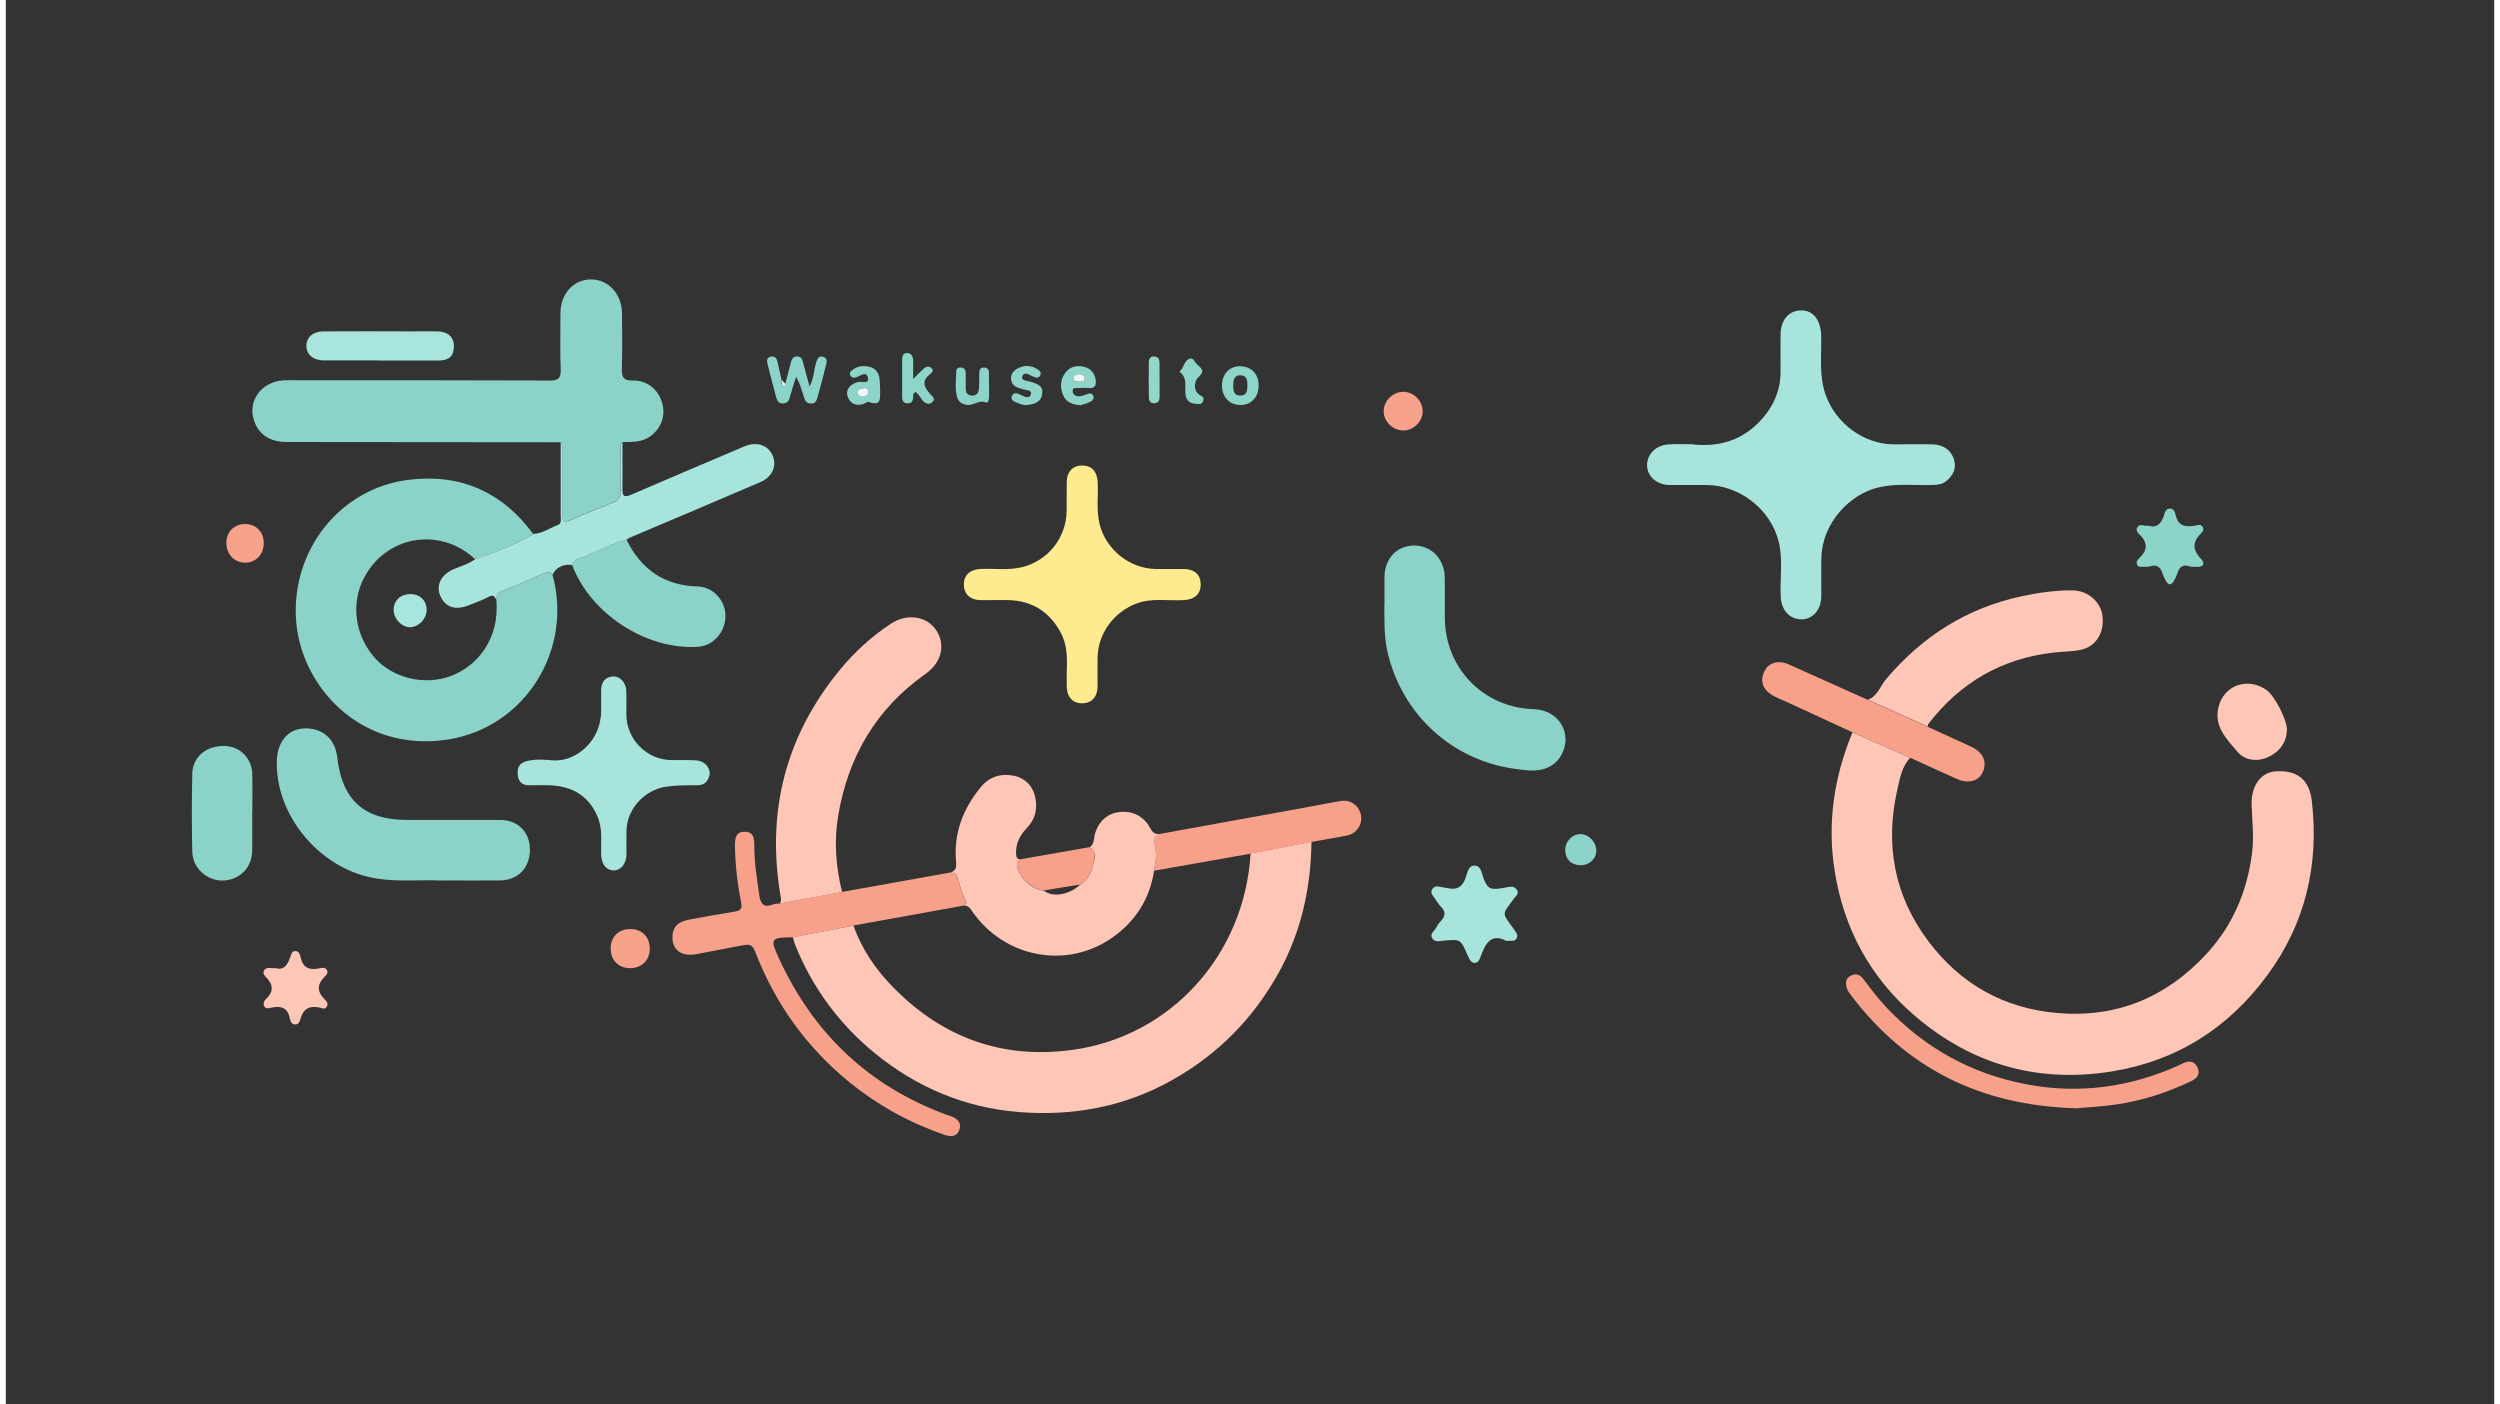 <?xml version="1.0" encoding="UTF-8"?>
<svg xmlns="http://www.w3.org/2000/svg" xmlns:xlink="http://www.w3.org/1999/xlink" width="267px"
    height="150px" viewBox="0 0 163 92" version="1.1">
    <rect x="0" y="0" width="163" height="92" fill="#333333" stroke="none"/>
    <g id="surface1">
        <path
            style=" stroke:none;fill-rule:nonzero;fill:rgb(99.608%,77.647%,71.373%);fill-opacity:1;"
            d="M 124.758 49.633 C 124.195 50.207 124.07 50.988 123.906 51.715 C 123.082 55.32 123.703 58.68 125.926 61.641 C 128.043 64.465 130.887 66.062 134.414 66.359 C 138.301 66.688 141.547 65.312 144.16 62.477 C 145.871 60.621 146.82 58.395 147.141 55.863 C 147.273 54.789 147.141 53.75 147.109 52.699 C 147.074 51.469 147.719 50.594 148.676 50.527 C 150.102 50.43 150.891 51.07 151.055 52.469 C 151.535 56.625 150.645 60.453 148.172 63.836 C 145.609 67.344 142.184 69.516 137.879 70.195 C 133.012 70.957 128.688 69.688 124.988 66.488 C 122.121 64.008 120.391 60.82 119.797 57.043 C 119.301 53.91 119.754 50.895 120.965 47.973 C 122.227 48.527 123.488 49.086 124.754 49.641 Z M 124.758 49.633 " />
        <path
            style=" stroke:none;fill-rule:nonzero;fill:rgb(99.608%,77.647%,71.373%);fill-opacity:1;"
            d="M 85.527 55.148 C 85.488 58.164 84.855 61.039 83.395 63.688 C 81.738 66.688 79.434 69.039 76.441 70.727 C 73.277 72.52 69.867 73.129 66.301 72.84 C 62.812 72.547 59.684 71.234 56.949 69.008 C 54.59 67.082 52.836 64.703 51.699 61.875 C 51.641 61.715 51.602 61.551 51.559 61.387 C 52.879 61.133 54.203 60.871 55.523 60.621 C 56.082 62.211 57.023 63.566 58.191 64.738 C 61.414 67.996 65.32 69.398 69.875 68.77 C 76.309 67.891 81.145 62.551 81.539 55.902 C 82.867 55.648 84.195 55.387 85.52 55.133 Z M 85.527 55.148 " />
        <path
            style=" stroke:none;fill-rule:nonzero;fill:rgb(54.51%,82.745%,78.431%);fill-opacity:1;"
            d="M 35.812 37.645 C 37.172 42.578 34.008 47.66 28.941 48.445 C 23.184 49.324 19.234 44.875 19.004 40.48 C 18.766 35.973 21.914 32 26.355 31.434 C 29.719 31 32.508 32.195 34.547 34.98 C 33.352 35.711 32.055 36.18 30.738 36.629 C 29.973 35.91 29.059 35.473 28.027 35.359 C 26.09 35.156 24.312 36.164 23.438 37.906 C 22.582 39.59 22.887 41.668 24.195 43.121 C 25.375 44.43 27.434 44.922 29.156 44.281 C 30.82 43.66 32.359 41.914 32.133 39.316 C 32.133 39.047 32.164 38.859 32.477 38.734 C 33.418 38.367 34.332 37.941 35.262 37.555 C 35.453 37.473 35.664 37.41 35.812 37.652 Z M 35.812 37.645 " />
        <path
            style=" stroke:none;fill-rule:nonzero;fill:rgb(54.51%,82.745%,78.431%);fill-opacity:1;"
            d="M 36.324 28.969 C 30.352 28.969 24.379 28.961 18.406 28.953 C 17.316 28.953 16.59 28.484 16.27 27.582 C 15.809 26.27 16.738 24.992 18.223 24.91 C 18.555 24.895 18.898 24.91 19.238 24.91 C 24.699 24.91 30.168 24.902 35.625 24.926 C 36.168 24.926 36.367 24.805 36.348 24.223 C 36.301 22.992 36.332 21.758 36.332 20.52 C 36.332 19.23 37.207 18.281 38.367 18.305 C 39.48 18.316 40.352 19.266 40.363 20.512 C 40.379 21.723 40.387 22.938 40.355 24.148 C 40.344 24.691 40.438 24.938 41.07 24.926 C 42.027 24.91 42.742 25.52 42.996 26.395 C 43.23 27.223 42.941 28.059 42.215 28.582 C 41.664 28.977 41.02 28.953 40.387 28.961 C 40.195 29.125 40.27 29.359 40.27 29.559 C 40.27 30.434 40.246 31.297 40.27 32.172 C 40.277 32.547 40.141 32.762 39.801 32.895 C 38.863 33.27 37.922 33.648 37 34.059 C 36.57 34.254 36.441 34.156 36.441 33.695 C 36.457 32.336 36.449 30.977 36.441 29.621 C 36.441 29.395 36.531 29.148 36.316 28.961 Z M 36.324 28.969 " />
        <path
            style=" stroke:none;fill-rule:nonzero;fill:rgb(65.49%,89.804%,86.275%);fill-opacity:1;"
            d="M 110.52 29.113 C 112.297 29.297 113.824 28.812 115.035 27.445 C 115.809 26.574 116.246 25.566 116.254 24.387 C 116.254 23.559 116.246 22.73 116.254 21.902 C 116.27 20.922 116.82 20.32 117.645 20.332 C 118.41 20.348 118.883 20.984 118.914 21.945 C 118.957 23.273 118.742 24.617 119.227 25.918 C 119.902 27.746 121.699 29.082 123.629 29.105 C 124.477 29.113 125.324 29.09 126.172 29.105 C 126.93 29.125 127.426 29.477 127.621 30.121 C 127.789 30.703 127.547 31.148 127.105 31.516 C 126.848 31.73 126.535 31.754 126.215 31.77 C 125.102 31.805 123.98 31.664 122.867 31.883 C 120.742 32.293 118.98 34.328 118.93 36.508 C 118.906 37.359 118.93 38.211 118.922 39.062 C 118.914 39.941 118.355 40.578 117.629 40.57 C 116.828 40.562 116.301 39.965 116.262 39.055 C 116.211 37.867 116.418 36.672 116.137 35.5 C 115.617 33.375 113.59 31.785 111.406 31.77 C 110.602 31.77 109.793 31.77 108.992 31.77 C 108.172 31.77 107.527 31.215 107.512 30.516 C 107.488 29.785 108.047 29.18 108.879 29.113 C 109.43 29.066 109.977 29.105 110.527 29.105 Z M 110.52 29.113 " />
        <path
            style=" stroke:none;fill-rule:nonzero;fill:rgb(99.608%,77.647%,71.373%);fill-opacity:1;"
            d="M 70.996 55.492 C 71.191 55.363 71.25 55.199 71.281 54.969 C 71.375 54.082 71.969 53.387 72.719 53.23 C 73.664 53.027 74.52 53.402 74.965 54.246 C 75.113 54.535 75.289 54.664 75.602 54.633 C 75.402 54.758 75.121 54.848 75.23 55.184 C 75.43 55.805 75.336 56.426 75.215 57.043 C 74.941 58.859 74.02 60.305 72.562 61.359 C 69.578 63.523 65.457 62.77 63.332 59.738 C 63.191 59.531 63.062 59.297 62.754 59.32 C 62.812 59.238 62.945 59.125 62.922 59.09 C 62.625 58.543 62.492 57.941 62.285 57.363 C 62.211 57.164 62.023 57.18 61.859 57.156 C 62.27 57.051 62.277 56.754 62.246 56.418 C 62.082 54.582 62.699 52.996 63.836 51.594 C 64.414 50.879 65.172 50.641 66.043 50.816 C 66.734 50.961 67.215 51.422 67.402 52.102 C 67.617 52.91 67.461 53.648 66.852 54.273 C 66.414 54.73 66.148 55.273 66.176 55.938 C 66.184 56.133 66.227 56.273 66.445 56.297 C 66.375 56.41 66.207 56.438 66.234 56.641 C 66.332 57.438 67.164 58.262 67.988 58.336 C 68.566 58.805 69.652 58.625 70.379 57.945 C 70.812 57.672 71.078 57.246 71.184 56.781 C 71.281 56.363 71.555 55.848 70.996 55.5 Z M 70.996 55.492 " />
        <path
            style=" stroke:none;fill-rule:nonzero;fill:rgb(99.608%,77.647%,71.373%);fill-opacity:1;"
            d="M 50.676 59.195 C 50.844 59.008 50.77 58.82 50.734 58.605 C 49.82 53.082 51.113 48.137 54.672 43.832 C 55.613 42.691 56.723 41.688 57.961 40.867 C 59.016 40.16 60.309 40.34 60.941 41.277 C 61.578 42.234 61.305 43.398 60.234 44.152 C 57.023 46.422 55.184 49.543 54.531 53.395 C 54.238 55.09 54.367 56.766 54.781 58.434 C 53.414 58.688 52.047 58.945 50.684 59.199 Z M 50.676 59.195 " />
        <path
            style=" stroke:none;fill-rule:nonzero;fill:rgb(54.51%,82.745%,78.431%);fill-opacity:1;"
            d="M 28.547 57.68 C 27.105 57.598 25.391 57.836 23.695 57.426 C 20.355 56.617 17.637 53.281 17.754 49.797 C 17.801 48.602 18.477 47.758 19.523 47.715 C 20.734 47.66 21.574 48.391 21.715 49.617 C 22.027 52.41 23.473 53.707 26.266 53.707 C 28.293 53.707 30.328 53.707 32.359 53.707 C 33.539 53.707 34.32 54.484 34.332 55.641 C 34.34 56.836 33.562 57.656 32.371 57.672 C 31.191 57.688 30.004 57.672 28.555 57.672 Z M 28.547 57.68 " />
        <path
            style=" stroke:none;fill-rule:nonzero;fill:rgb(96.863%,63.137%,54.118%);fill-opacity:1;"
            d="M 50.676 59.195 C 52.043 58.941 53.406 58.68 54.773 58.426 C 57.137 58 59.492 57.582 61.852 57.156 C 62.016 57.18 62.203 57.156 62.277 57.363 C 62.492 57.941 62.617 58.543 62.914 59.09 C 62.938 59.125 62.805 59.238 62.746 59.32 C 60.34 59.754 57.93 60.195 55.523 60.625 C 54.203 60.879 52.879 61.141 51.559 61.395 C 50.102 61.41 50.043 61.469 50.637 62.762 C 52.895 67.688 56.527 71.145 61.617 73.02 C 61.711 73.055 61.816 73.094 61.914 73.121 C 62.352 73.273 62.633 73.562 62.453 74.031 C 62.285 74.488 61.875 74.465 61.48 74.332 C 59.215 73.555 57.152 72.422 55.289 70.914 C 52.441 68.598 50.379 65.719 49.07 62.293 C 48.891 61.828 48.625 61.859 48.281 61.918 C 47.266 62.113 46.254 62.312 45.238 62.5 C 44.211 62.688 43.582 62.18 43.676 61.238 C 43.746 60.551 44.227 60.336 44.805 60.23 C 45.781 60.051 46.762 59.871 47.734 59.715 C 48.125 59.656 48.254 59.535 48.164 59.098 C 47.918 57.871 47.777 56.625 47.762 55.371 C 47.762 54.918 47.809 54.477 48.402 54.484 C 48.996 54.484 49.031 54.93 49.031 55.387 C 49.02 56.477 49.203 57.535 49.352 58.609 C 49.441 59.254 49.672 59.484 50.297 59.23 C 50.406 59.188 50.547 59.199 50.676 59.188 Z M 50.676 59.195 " />
        <path
            style=" stroke:none;fill-rule:nonzero;fill:rgb(54.51%,82.745%,78.431%);fill-opacity:1;"
            d="M 90.309 39.516 C 90.309 38.941 90.309 38.367 90.309 37.793 C 90.324 36.574 91.113 35.746 92.254 35.734 C 93.348 35.719 94.223 36.598 94.254 37.77 C 94.277 38.68 94.254 39.598 94.262 40.512 C 94.305 43.801 96.801 46.348 100.07 46.453 C 101.059 46.48 101.828 47.035 102.09 47.898 C 102.328 48.684 101.992 49.641 101.316 50.102 C 100.566 50.617 99.707 50.477 98.91 50.371 C 94.75 49.824 91.484 46.824 90.516 42.75 C 90.266 41.684 90.309 40.598 90.301 39.516 Z M 90.309 39.516 " />
        <path
            style=" stroke:none;fill-rule:nonzero;fill:rgb(99.608%,92.157%,56.471%);fill-opacity:1;"
            d="M 69.504 43.891 C 69.527 43.039 69.52 42.195 69.09 41.414 C 68.34 40.047 67.203 39.34 65.648 39.309 C 65.031 39.293 64.422 39.324 63.809 39.309 C 63.145 39.285 62.754 38.891 62.754 38.285 C 62.754 37.68 63.16 37.309 63.812 37.27 C 64.742 37.227 65.672 37.375 66.594 37.145 C 68.27 36.719 69.461 35.234 69.488 33.484 C 69.496 32.852 69.488 32.211 69.496 31.574 C 69.512 30.875 69.898 30.484 70.543 30.492 C 71.145 30.508 71.488 30.895 71.523 31.582 C 71.57 32.492 71.422 33.402 71.645 34.312 C 72.051 35.992 73.605 37.246 75.32 37.27 C 75.938 37.27 76.547 37.27 77.164 37.27 C 77.883 37.285 78.27 37.652 78.27 38.285 C 78.27 38.918 77.875 39.27 77.156 39.309 C 76.129 39.367 75.09 39.152 74.07 39.531 C 72.586 40.086 71.547 41.48 71.516 43.07 C 71.504 43.703 71.516 44.348 71.516 44.98 C 71.504 45.652 71.129 46.055 70.535 46.07 C 69.906 46.086 69.512 45.676 69.496 44.973 C 69.488 44.617 69.496 44.25 69.496 43.891 Z M 69.504 43.891 " />
        <path
            style=" stroke:none;fill-rule:nonzero;fill:rgb(65.49%,89.804%,86.275%);fill-opacity:1;"
            d="M 36.324 28.969 C 36.539 29.156 36.449 29.402 36.449 29.625 C 36.457 30.984 36.465 32.344 36.449 33.703 C 36.449 34.164 36.578 34.254 37.008 34.066 C 37.93 33.656 38.871 33.277 39.809 32.902 C 40.148 32.77 40.281 32.551 40.277 32.18 C 40.254 31.312 40.262 30.441 40.277 29.566 C 40.277 29.367 40.203 29.133 40.395 28.969 C 40.395 29.992 40.402 31.008 40.395 32.031 C 40.395 32.449 40.453 32.621 40.93 32.418 C 43.41 31.344 45.906 30.297 48.387 29.238 C 49.168 28.91 49.918 29.141 50.223 29.82 C 50.527 30.492 50.223 31.238 49.441 31.574 C 46.59 32.801 43.73 34.008 40.871 35.219 C 40.797 35.246 40.73 35.309 40.66 35.352 C 39.734 35.613 38.871 36.047 37.996 36.434 C 37.668 36.582 37.23 36.57 37.098 37.016 C 36.578 36.906 35.977 37.195 35.82 37.645 C 35.672 37.406 35.461 37.465 35.27 37.547 C 34.34 37.941 33.418 38.359 32.484 38.727 C 32.172 38.844 32.133 39.039 32.141 39.309 C 32.031 39.105 31.957 38.914 31.637 39.09 C 31.234 39.316 30.781 39.457 30.352 39.637 C 29.445 40.008 28.777 39.785 28.449 39.004 C 28.16 38.301 28.539 37.613 29.387 37.262 C 29.848 37.07 30.344 36.934 30.754 36.621 C 32.066 36.172 33.367 35.703 34.562 34.973 C 35.148 34.949 35.625 34.59 36.152 34.395 C 36.43 34.293 36.348 34 36.348 33.785 C 36.348 32.18 36.348 30.574 36.348 28.961 Z M 36.324 28.969 " />
        <path
            style=" stroke:none;fill-rule:nonzero;fill:rgb(99.608%,77.647%,71.373%);fill-opacity:1;"
            d="M 121.961 45.84 C 122.598 45.617 122.777 44.953 123.156 44.496 C 125.547 41.668 128.496 39.801 132.129 39.039 C 133.199 38.816 134.281 38.66 135.383 38.672 C 136.363 38.688 137.18 39.383 137.328 40.262 C 137.5 41.301 137 42.277 136.051 42.531 C 135.449 42.695 134.801 42.668 134.172 42.742 C 130.762 43.121 128.027 44.699 125.941 47.414 C 125.902 47.461 125.91 47.535 125.891 47.594 C 124.574 47.004 123.266 46.414 121.953 45.824 Z M 121.961 45.84 " />
        <path
            style=" stroke:none;fill-rule:nonzero;fill:rgb(65.49%,89.804%,86.275%);fill-opacity:1;"
            d="M 46.113 50.691 C 46.031 51.086 45.859 51.43 45.32 51.438 C 44.621 51.438 43.93 51.43 43.23 51.535 C 41.828 51.75 40.684 52.992 40.656 54.418 C 40.648 54.945 40.66 55.477 40.656 56.012 C 40.641 56.598 40.254 57.035 39.801 57.016 C 39.309 56.992 39.02 56.602 38.996 55.984 C 38.977 55.141 39.109 54.281 38.754 53.469 C 38.152 52.078 37.043 51.488 35.598 51.438 C 35.148 51.422 34.703 51.438 34.258 51.438 C 33.836 51.438 33.582 51.215 33.539 50.789 C 33.488 50.34 33.598 49.996 34.094 49.863 C 34.66 49.715 35.238 49.75 35.797 49.805 C 37.312 49.938 38.996 48.562 38.996 46.57 C 38.996 46.125 38.996 45.676 38.996 45.234 C 38.996 44.719 39.215 44.363 39.75 44.309 C 40.195 44.266 40.609 44.684 40.641 45.203 C 40.668 45.734 40.641 46.266 40.648 46.801 C 40.66 48.43 41.969 49.758 43.582 49.789 C 44.109 49.797 44.645 49.773 45.172 49.805 C 45.719 49.824 46.121 50.207 46.113 50.707 Z M 46.113 50.691 " />
        <path
            style=" stroke:none;fill-rule:nonzero;fill:rgb(54.51%,82.745%,78.431%);fill-opacity:1;"
            d="M 37.09 37.016 C 37.223 36.57 37.66 36.582 37.988 36.434 C 38.863 36.039 39.727 35.605 40.656 35.352 C 41.613 37.285 43.121 38.359 45.312 38.414 C 46.32 38.434 47.133 39.324 47.141 40.332 C 47.145 41.391 46.352 42.301 45.348 42.367 C 41.977 42.594 38.301 40.211 37.098 37.016 Z M 37.09 37.016 " />
        <path
            style=" stroke:none;fill-rule:nonzero;fill:rgb(96.863%,63.137%,54.118%);fill-opacity:1;"
            d="M 121.961 45.84 C 123.273 46.43 124.582 47.02 125.895 47.609 C 126.832 48.043 127.77 48.473 128.711 48.898 C 129.477 49.242 129.789 49.848 129.527 50.512 C 129.281 51.148 128.602 51.371 127.812 51.027 C 126.789 50.578 125.777 50.102 124.758 49.641 C 123.496 49.086 122.234 48.527 120.973 47.973 C 119.516 47.301 118.059 46.629 116.605 45.957 C 116.352 45.848 116.098 45.742 115.855 45.617 C 115.117 45.242 114.879 44.652 115.184 43.996 C 115.461 43.398 116.098 43.211 116.812 43.531 C 118.527 44.301 120.242 45.07 121.961 45.84 Z M 121.961 45.84 " />
        <path
            style=" stroke:none;fill-rule:nonzero;fill:rgb(96.863%,63.137%,54.51%);fill-opacity:1;"
            d="M 135.551 72.594 C 129.352 72.406 124.492 69.988 120.859 65.18 C 120.758 65.047 120.645 64.902 120.602 64.746 C 120.504 64.434 120.48 64.113 120.844 63.918 C 121.188 63.73 121.469 63.844 121.676 64.129 C 122.16 64.777 122.648 65.41 123.199 66 C 125.727 68.68 128.801 70.352 132.387 71.031 C 135.828 71.68 139.156 71.219 142.34 69.785 C 142.438 69.742 142.535 69.688 142.625 69.645 C 143.031 69.457 143.375 69.504 143.574 69.941 C 143.766 70.367 143.523 70.637 143.172 70.809 C 141.598 71.562 139.957 72.102 138.234 72.348 C 137.277 72.488 136.301 72.531 135.551 72.602 Z M 135.551 72.594 " />
        <path
            style=" stroke:none;fill-rule:nonzero;fill:rgb(54.51%,82.745%,78.431%);fill-opacity:1;"
            d="M 16.141 53.238 C 16.141 54.066 16.148 54.895 16.141 55.723 C 16.129 56.836 15.316 57.648 14.219 57.68 C 13.172 57.699 12.234 56.855 12.215 55.789 C 12.176 54.086 12.176 52.387 12.215 50.684 C 12.234 49.578 13.133 48.84 14.316 48.863 C 15.355 48.887 16.137 49.684 16.148 50.742 C 16.164 51.57 16.148 52.402 16.148 53.23 Z M 16.141 53.238 " />
        <path
            style=" stroke:none;fill-rule:nonzero;fill:rgb(96.863%,63.137%,54.51%);fill-opacity:1;"
            d="M 75.207 57.035 C 75.328 56.418 75.426 55.797 75.223 55.176 C 75.113 54.84 75.395 54.758 75.594 54.625 C 78.773 54.051 81.945 53.469 85.125 52.895 C 85.891 52.75 86.656 52.602 87.426 52.469 C 88.09 52.355 88.66 52.773 88.773 53.43 C 88.875 54.027 88.469 54.609 87.828 54.738 C 87.062 54.887 86.289 55.012 85.527 55.148 C 84.195 55.402 82.867 55.664 81.543 55.918 C 79.434 56.289 77.324 56.664 75.215 57.035 Z M 75.207 57.035 " />
        <path
            style=" stroke:none;fill-rule:nonzero;fill:rgb(65.49%,89.804%,86.275%);fill-opacity:1;"
            d="M 98.301 61.641 C 97.293 61.09 96.906 61.82 96.594 62.695 C 96.527 62.875 96.438 63.074 96.215 63.074 C 95.992 63.074 95.91 62.883 95.82 62.711 C 95.793 62.648 95.77 62.598 95.738 62.539 C 95.293 61.516 95.293 61.523 94.211 61.613 C 93.949 61.633 93.629 61.754 93.445 61.469 C 93.242 61.156 93.594 60.984 93.703 60.754 C 93.785 60.582 93.91 60.441 94.039 60.289 C 94.312 59.984 94.312 59.699 94.016 59.402 C 93.867 59.254 93.758 59.074 93.637 58.895 C 93.504 58.695 93.258 58.492 93.453 58.223 C 93.613 57.992 93.867 58.074 94.09 58.117 C 94.23 58.148 94.379 58.164 94.527 58.191 C 95.062 58.289 95.391 58.105 95.598 57.574 C 95.73 57.246 95.777 56.691 96.207 56.699 C 96.676 56.707 96.676 57.273 96.832 57.625 C 97.105 58.254 97.285 58.328 98.293 58.125 C 98.562 58.074 98.801 58.027 98.977 58.281 C 99.148 58.535 98.918 58.688 98.809 58.836 C 97.969 59.984 97.988 59.738 98.793 60.879 C 98.91 61.051 99.082 61.207 98.969 61.449 C 98.844 61.711 98.605 61.598 98.285 61.633 Z M 98.301 61.641 " />
        <path
            style=" stroke:none;fill-rule:nonzero;fill:rgb(65.882%,89.804%,86.275%);fill-opacity:1;"
            d="M 24.453 23.609 C 23.25 23.609 22.047 23.609 20.844 23.609 C 20.141 23.609 19.688 23.23 19.691 22.648 C 19.691 22.094 20.125 21.707 20.82 21.707 C 22.762 21.691 24.707 21.707 26.652 21.707 C 27.203 21.707 27.754 21.691 28.301 21.707 C 28.977 21.723 29.371 22.109 29.355 22.707 C 29.344 23.336 29.031 23.617 28.324 23.617 C 27.039 23.617 25.746 23.617 24.461 23.617 Z M 24.453 23.609 " />
        <path
            style=" stroke:none;fill-rule:nonzero;fill:rgb(99.608%,77.647%,71.373%);fill-opacity:1;"
            d="M 149.422 47.816 C 149.391 48.641 148.961 49.215 148.254 49.562 C 147.512 49.93 146.672 49.832 146.16 49.223 C 145.469 48.398 144.629 47.586 144.941 46.316 C 145.289 44.875 146.871 44.324 148.098 45.211 C 148.641 45.609 149.422 47.145 149.426 47.809 Z M 149.422 47.816 " />
        <path
            style=" stroke:none;fill-rule:nonzero;fill:rgb(54.902%,82.745%,78.431%);fill-opacity:1;"
            d="M 140.328 34.434 C 140.879 34.605 141.168 34.328 141.352 33.812 C 141.426 33.613 141.449 33.312 141.762 33.312 C 142.031 33.312 142.098 33.582 142.141 33.77 C 142.332 34.539 142.875 34.523 143.469 34.418 C 143.617 34.391 143.766 34.336 143.879 34.48 C 144.012 34.648 143.922 34.812 143.797 34.934 C 143.219 35.5 143.238 36.023 143.797 36.613 C 144.094 36.926 143.945 37.16 143.5 37.129 C 143.352 37.121 143.195 37.152 143.062 37.105 C 142.57 36.926 142.355 37.18 142.23 37.605 C 142.184 37.746 142.109 37.883 142.043 38.008 C 141.852 38.375 141.652 38.359 141.465 38 C 141.398 37.867 141.332 37.734 141.285 37.59 C 141.152 37.152 140.906 36.949 140.441 37.098 C 140.32 37.137 140.188 37.121 140.062 37.121 C 139.898 37.121 139.695 37.188 139.609 36.992 C 139.52 36.816 139.645 36.656 139.766 36.547 C 140.32 36.023 140.297 35.516 139.758 35 C 139.637 34.891 139.512 34.73 139.617 34.555 C 139.793 34.238 140.082 34.508 140.336 34.434 Z M 140.328 34.434 " />
        <path
            style=" stroke:none;fill-rule:nonzero;fill:rgb(99.608%,77.647%,71.373%);fill-opacity:1;"
            d="M 17.656 63.41 C 18.258 63.59 18.461 63.156 18.633 62.703 C 18.699 62.523 18.719 62.297 18.965 62.297 C 19.211 62.297 19.27 62.531 19.309 62.703 C 19.457 63.387 19.863 63.566 20.512 63.434 C 20.68 63.395 20.91 63.336 21.031 63.539 C 21.156 63.754 20.957 63.91 20.836 64.031 C 20.367 64.531 20.406 64.984 20.883 65.457 C 21.016 65.59 21.156 65.746 21.016 65.957 C 20.891 66.145 20.719 66.039 20.555 66 C 19.922 65.859 19.492 66.062 19.309 66.719 C 19.262 66.883 19.203 67.113 18.949 67.105 C 18.711 67.098 18.633 66.875 18.602 66.703 C 18.461 65.973 17.984 65.875 17.375 66.008 C 17.203 66.047 17.043 66.113 16.93 65.91 C 16.832 65.73 16.922 65.555 17.035 65.449 C 17.598 64.926 17.5 64.441 16.996 63.957 C 16.887 63.844 16.832 63.68 16.93 63.547 C 17.117 63.293 17.398 63.469 17.656 63.41 Z M 17.656 63.41 " />
        <path
            style=" stroke:none;fill-rule:nonzero;fill:rgb(96.863%,63.137%,54.51%);fill-opacity:1;"
            d="M 67.988 58.328 C 67.164 58.246 66.332 57.426 66.234 56.633 C 66.215 56.434 66.375 56.402 66.445 56.289 C 67.961 56.02 69.48 55.762 70.996 55.492 C 71.547 55.844 71.273 56.355 71.184 56.773 C 71.078 57.238 70.812 57.664 70.379 57.941 C 69.586 58.066 68.785 58.199 67.988 58.328 Z M 67.988 58.328 " />
        <path
            style=" stroke:none;fill-rule:nonzero;fill:rgb(54.902%,82.745%,78.824%);fill-opacity:1;"
            d="M 51.062 25.133 C 51.188 24.664 51.312 24.191 51.434 23.723 C 51.492 23.484 51.602 23.336 51.863 23.348 C 52.102 23.363 52.168 23.52 52.219 23.723 C 52.348 24.238 52.496 24.746 52.648 25.312 C 52.934 24.82 52.918 24.281 53.066 23.805 C 53.148 23.543 53.215 23.273 53.555 23.379 C 53.867 23.477 53.766 23.766 53.711 23.977 C 53.551 24.656 53.363 25.328 53.176 26 C 53.117 26.223 53.051 26.445 52.73 26.434 C 52.426 26.418 52.34 26.215 52.273 25.984 C 52.137 25.551 52.02 25.109 51.766 24.676 C 51.625 25.133 51.477 25.582 51.352 26.035 C 51.277 26.305 51.148 26.438 50.867 26.426 C 50.594 26.418 50.52 26.215 50.461 26.016 C 50.273 25.32 50.094 24.625 49.918 23.922 C 49.859 23.691 49.789 23.43 50.117 23.363 C 50.414 23.305 50.512 23.504 50.562 23.766 C 50.637 24.141 50.734 24.508 50.816 24.879 C 50.801 25.043 50.777 25.223 50.957 25.297 C 51.039 25.336 51.055 25.207 51.047 25.125 Z M 51.062 25.133 " />
        <path
            style=" stroke:none;fill-rule:nonzero;fill:rgb(96.863%,63.529%,54.51%);fill-opacity:1;"
            d="M 42.184 62.172 C 42.168 62.918 41.641 63.426 40.883 63.418 C 40.133 63.418 39.621 62.887 39.621 62.133 C 39.621 61.352 40.156 60.836 40.953 60.859 C 41.703 60.871 42.191 61.402 42.184 62.172 Z M 42.184 62.172 " />
        <path
            style=" stroke:none;fill-rule:nonzero;fill:rgb(96.863%,63.529%,54.51%);fill-opacity:1;"
            d="M 91.527 25.664 C 92.195 25.664 92.789 26.223 92.812 26.895 C 92.844 27.574 92.234 28.199 91.543 28.199 C 90.852 28.199 90.234 27.59 90.258 26.91 C 90.273 26.246 90.859 25.672 91.527 25.664 Z M 91.527 25.664 " />
        <path
            style=" stroke:none;fill-rule:nonzero;fill:rgb(96.863%,63.529%,54.51%);fill-opacity:1;"
            d="M 15.691 34.328 C 16.402 34.328 16.898 34.852 16.898 35.582 C 16.898 36.309 16.387 36.852 15.691 36.859 C 14.969 36.859 14.441 36.309 14.449 35.547 C 14.457 34.82 14.969 34.32 15.691 34.328 Z M 15.691 34.328 " />
        <path
            style=" stroke:none;fill-rule:nonzero;fill:rgb(55.294%,83.137%,78.824%);fill-opacity:1;"
            d="M 59.434 24.82 C 59.715 24.551 59.914 24.34 60.129 24.148 C 60.285 24.004 60.488 23.953 60.645 24.117 C 60.82 24.305 60.629 24.438 60.508 24.535 C 59.98 24.953 60.152 25.344 60.508 25.762 C 60.648 25.926 60.984 26.141 60.656 26.371 C 60.406 26.551 60.145 26.395 59.973 26.117 C 59.879 25.961 59.738 25.828 59.633 25.691 C 59.418 25.715 59.445 25.863 59.438 25.984 C 59.434 26.254 59.344 26.445 59.031 26.418 C 58.75 26.395 58.711 26.184 58.711 25.953 C 58.711 25.172 58.711 24.379 58.711 23.594 C 58.711 23.371 58.742 23.141 59.016 23.125 C 59.297 23.109 59.426 23.328 59.434 23.586 C 59.445 23.969 59.434 24.348 59.434 24.82 Z M 59.434 24.82 " />
        <path
            style=" stroke:none;fill-rule:nonzero;fill:rgb(55.294%,83.137%,78.824%);fill-opacity:1;"
            d="M 80.855 23.992 C 81.574 23.992 82.07 24.5 82.066 25.238 C 82.066 26.016 81.598 26.52 80.883 26.527 C 80.172 26.535 79.672 26.02 79.664 25.266 C 79.664 24.508 80.141 23.992 80.855 23.984 Z M 81.328 25.23 C 81.336 24.961 81.312 24.602 80.891 24.582 C 80.469 24.559 80.402 24.902 80.402 25.246 C 80.402 25.582 80.422 25.918 80.875 25.91 C 81.293 25.91 81.328 25.602 81.328 25.223 Z M 81.328 25.23 " />
        <path
            style=" stroke:none;fill-rule:nonzero;fill:rgb(54.902%,83.137%,78.824%);fill-opacity:1;"
            d="M 57.277 25.461 C 57.242 25.992 57.434 26.664 56.52 26.328 C 56.43 26.297 56.297 26.426 56.18 26.461 C 55.703 26.609 55.332 26.461 55.152 26 C 54.984 25.551 55.273 25.18 55.801 25.027 C 56.043 24.961 56.566 25.191 56.477 24.754 C 56.379 24.266 55.977 24.625 55.711 24.715 C 55.555 24.766 55.414 24.754 55.324 24.594 C 55.219 24.418 55.355 24.312 55.465 24.23 C 55.809 23.961 56.199 23.93 56.602 24.035 C 56.996 24.141 57.188 24.43 57.234 24.82 C 57.262 25.051 57.262 25.281 57.27 25.461 Z M 56.164 25.992 C 56.344 25.926 56.559 25.887 56.52 25.633 C 56.496 25.461 56.348 25.395 56.195 25.426 C 56.016 25.453 55.785 25.477 55.801 25.73 C 55.816 25.934 56.008 25.961 56.172 25.992 Z M 56.164 25.992 " />
        <path
            style=" stroke:none;fill-rule:nonzero;fill:rgb(55.294%,83.137%,78.824%);fill-opacity:1;"
            d="M 70.379 26.543 C 69.859 26.492 69.469 26.352 69.273 25.918 C 69.035 25.379 69.059 24.836 69.445 24.363 C 69.766 23.984 70.203 23.918 70.656 24.035 C 71.086 24.148 71.332 24.453 71.391 24.895 C 71.434 25.215 71.367 25.438 70.969 25.418 C 70.738 25.402 70.5 25.402 70.27 25.418 C 70.121 25.426 69.891 25.344 69.883 25.609 C 69.875 25.844 70.07 25.953 70.262 25.961 C 70.418 25.969 70.59 25.902 70.746 25.848 C 70.922 25.789 71.129 25.684 71.234 25.926 C 71.324 26.148 71.129 26.281 70.961 26.355 C 70.75 26.453 70.523 26.5 70.375 26.551 Z M 70.262 24.508 C 70.156 24.574 69.926 24.574 69.926 24.781 C 69.926 25.008 70.137 25.008 70.305 25.008 C 70.469 25.008 70.684 25.027 70.672 24.789 C 70.656 24.609 70.484 24.527 70.262 24.512 Z M 70.262 24.508 " />
        <path
            style=" stroke:none;fill-rule:nonzero;fill:rgb(54.902%,82.745%,78.824%);fill-opacity:1;"
            d="M 64.41 25.262 C 64.41 25.512 64.41 25.766 64.41 26.02 C 64.41 26.18 64.328 26.418 64.223 26.371 C 63.754 26.156 63.383 26.59 62.953 26.52 C 62.672 26.477 62.418 26.344 62.328 26.051 C 62.152 25.477 62.246 24.879 62.262 24.289 C 62.262 24.125 62.434 24.051 62.598 24.074 C 62.789 24.102 62.879 24.238 62.879 24.43 C 62.879 24.766 62.879 25.109 62.879 25.445 C 62.879 25.715 62.988 25.895 63.281 25.91 C 63.578 25.926 63.719 25.746 63.738 25.492 C 63.777 25.156 63.762 24.812 63.762 24.477 C 63.762 24.258 63.812 24.082 64.059 24.074 C 64.336 24.066 64.41 24.254 64.402 24.5 C 64.402 24.754 64.402 25.008 64.402 25.262 Z M 64.41 25.262 " />
        <path
            style=" stroke:none;fill-rule:nonzero;fill:rgb(55.686%,83.137%,78.824%);fill-opacity:1;"
            d="M 66.824 26.543 C 66.711 26.52 66.555 26.516 66.43 26.453 C 66.191 26.352 65.781 26.281 65.902 25.953 C 66.027 25.598 66.355 25.805 66.602 25.926 C 66.801 26.02 67.066 26.102 67.141 25.848 C 67.23 25.543 66.906 25.574 66.727 25.52 C 66.355 25.426 65.945 25.348 65.855 24.902 C 65.789 24.559 65.984 24.281 66.297 24.125 C 66.719 23.91 67.156 23.918 67.559 24.176 C 67.691 24.258 67.863 24.387 67.758 24.59 C 67.66 24.781 67.484 24.754 67.32 24.676 C 67.059 24.574 66.695 24.281 66.578 24.676 C 66.496 24.953 66.965 24.945 67.207 25.027 C 67.582 25.148 67.961 25.281 67.891 25.789 C 67.809 26.395 67.344 26.469 66.828 26.543 Z M 66.824 26.543 " />
        <path
            style=" stroke:none;fill-rule:nonzero;fill:rgb(54.902%,83.137%,78.824%);fill-opacity:1;"
            d="M 103.145 56.672 C 102.543 56.672 102.148 56.266 102.148 55.684 C 102.148 55.094 102.633 54.609 103.195 54.641 C 103.711 54.664 104.184 55.176 104.184 55.707 C 104.184 56.262 103.73 56.68 103.152 56.68 Z M 103.145 56.672 " />
        <path
            style=" stroke:none;fill-rule:nonzero;fill:rgb(55.686%,83.137%,78.824%);fill-opacity:1;"
            d="M 76.871 24.355 C 77.176 24.102 77.168 23.664 77.504 23.512 C 77.809 23.379 77.859 23.723 78.039 23.871 C 78.426 24.207 78.516 24.34 78.082 24.754 C 77.883 24.938 77.703 25.625 78.293 25.926 C 78.418 25.992 78.492 26.074 78.445 26.223 C 78.41 26.352 78.305 26.477 78.188 26.469 C 77.84 26.445 77.465 26.461 77.316 26.02 C 77.133 25.477 77.512 24.812 76.879 24.355 Z M 76.871 24.355 " />
        <path
            style=" stroke:none;fill-rule:nonzero;fill:rgb(57.647%,83.922%,80%);fill-opacity:1;"
            d="M 75.578 24.895 C 75.578 25.254 75.578 25.617 75.578 25.977 C 75.578 26.215 75.512 26.402 75.23 26.418 C 74.977 26.434 74.875 26.246 74.875 26.051 C 74.859 25.266 74.859 24.484 74.875 23.691 C 74.875 23.492 75 23.328 75.246 23.348 C 75.484 23.371 75.566 23.527 75.574 23.746 C 75.574 24.125 75.574 24.512 75.574 24.895 Z M 75.578 24.895 " />
        <path
            style=" stroke:none;fill-rule:nonzero;fill:rgb(85.49%,94.51%,92.941%);fill-opacity:1;"
            d="M 51.062 25.133 C 51.062 25.207 51.047 25.336 50.973 25.305 C 50.793 25.23 50.824 25.043 50.832 24.887 C 50.906 24.969 50.988 25.051 51.062 25.133 Z M 51.062 25.133 " />
        <path
            style=" stroke:none;fill-rule:nonzero;fill:rgb(92.549%,96.863%,96.471%);fill-opacity:1;"
            d="M 56.164 25.992 C 56 25.961 55.809 25.934 55.793 25.73 C 55.777 25.477 56.016 25.453 56.188 25.426 C 56.344 25.395 56.492 25.453 56.512 25.633 C 56.551 25.887 56.336 25.934 56.156 25.992 Z M 56.164 25.992 " />
        <path
            style=" stroke:none;fill-rule:nonzero;fill:rgb(93.333%,97.255%,96.471%);fill-opacity:1;"
            d="M 70.262 24.508 C 70.484 24.52 70.656 24.602 70.672 24.781 C 70.691 25.027 70.469 25 70.305 25 C 70.145 25 69.926 25 69.926 24.773 C 69.926 24.566 70.148 24.574 70.262 24.5 Z M 70.262 24.508 " />
        <path
            style=" stroke:none;fill-rule:nonzero;fill:rgb(65.882%,89.804%,86.275%);fill-opacity:1;"
            d="M 26.512 38.914 C 27.152 38.918 27.59 39.367 27.566 39.996 C 27.543 40.57 27.004 41.098 26.461 41.086 C 25.91 41.07 25.406 40.523 25.406 39.949 C 25.406 39.332 25.859 38.914 26.504 38.918 Z M 26.512 38.914 " />
    </g>
</svg>